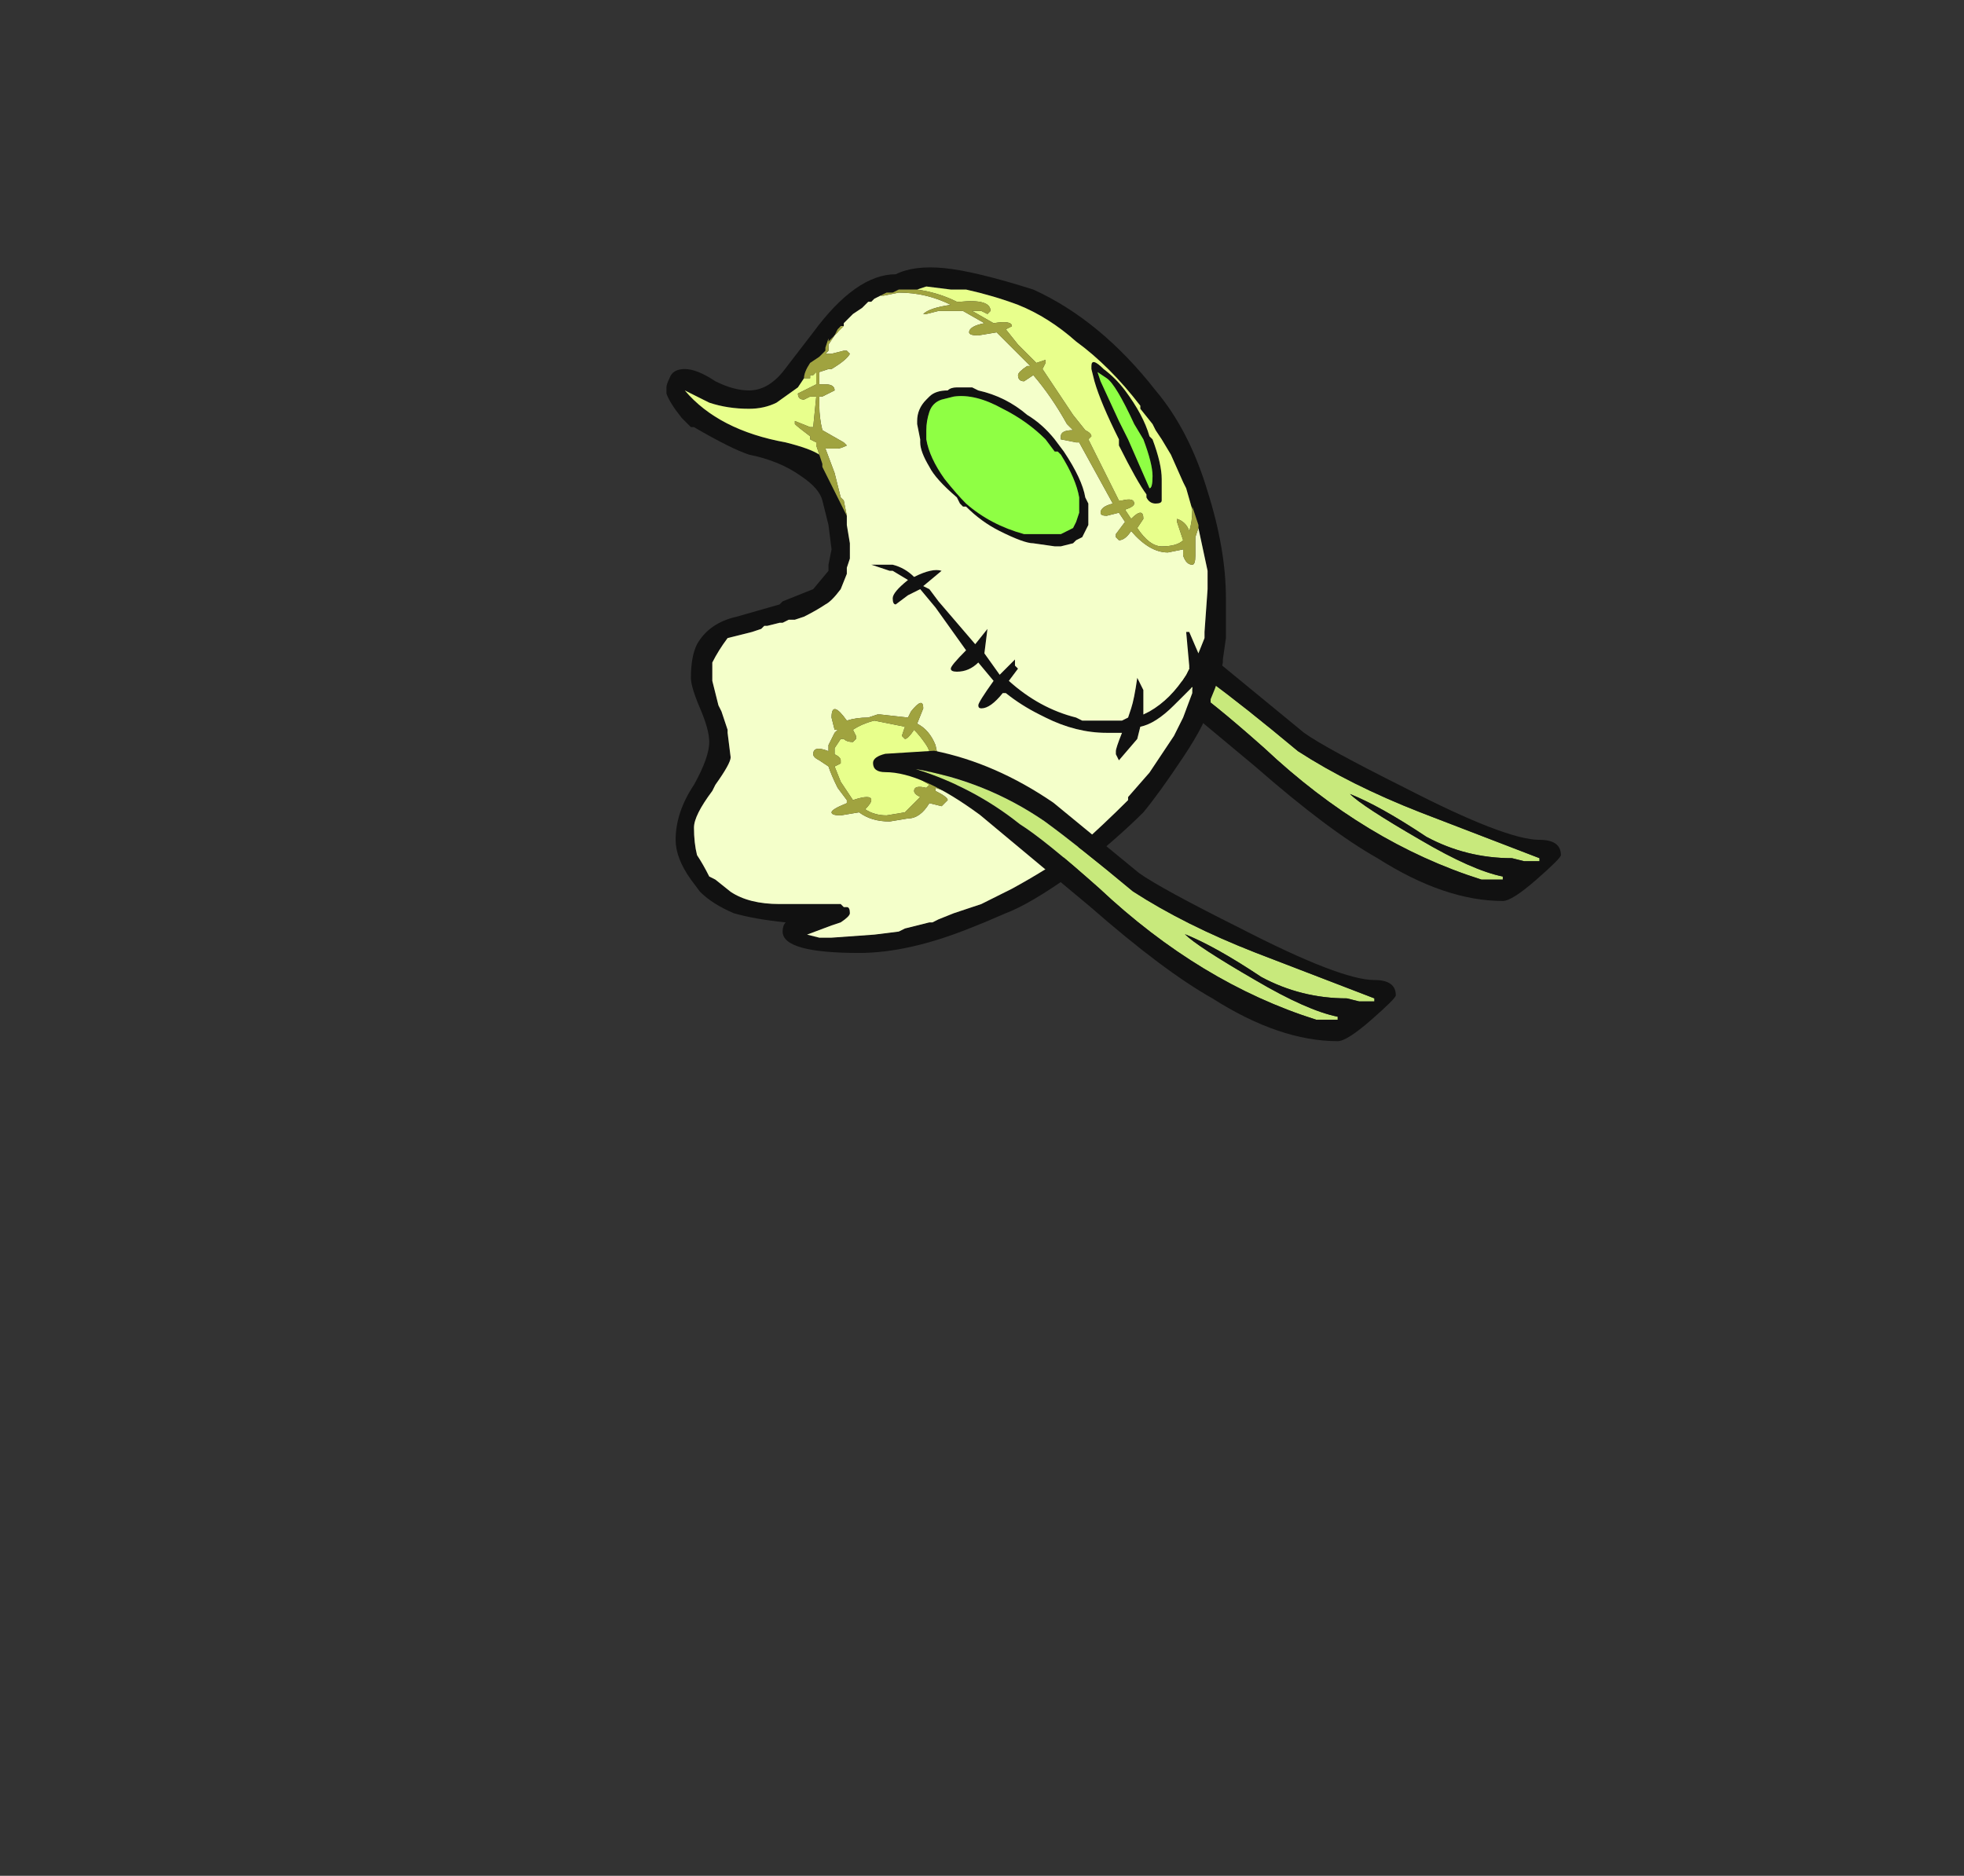 <?xml version="1.0" encoding="UTF-8" standalone="no"?>
<svg xmlns:ffdec="https://www.free-decompiler.com/flash" xmlns:xlink="http://www.w3.org/1999/xlink" ffdec:objectType="frame" height="214.75px" width="224.85px" xmlns="http://www.w3.org/2000/svg">
  <rect width="100%" height="100%" fill="#333333" stroke="none"/>
  <g transform="matrix(1.0, 0.0, 0.0, 1.0, 107.85, 79.0)">
    <use ffdec:characterId="557" ffdec:characterName="a_GhostArm11" height="33.25" transform="matrix(1.0, 0.0, 0.0, 1.0, 11.0, -9.1)" width="59.85" xlink:href="#sprite0"/>
    <use ffdec:characterId="583" ffdec:characterName="a_GhostBody3" height="78.4" transform="matrix(1.0, 0.0, 0.0, 1.0, -31.55, -48.3)" width="64.05" xlink:href="#sprite1"/>
    <use ffdec:characterId="557" ffdec:characterName="a_GhostArm11" height="33.25" transform="matrix(1.0, 0.0, 0.0, 1.0, -7.9, 6.95)" width="59.85" xlink:href="#sprite0"/>
  </g>
  <defs>
    <g id="sprite0" transform="matrix(1.0, 0.0, 0.0, 1.0, 0.0, 0.0)">
      <use ffdec:characterId="556" height="4.75" transform="matrix(7.0, 0.0, 0.0, 7.0, 0.0, 0.0)" width="8.55" xlink:href="#shape0"/>
    </g>
    <g id="shape0" transform="matrix(1.0, 0.0, 0.0, 1.0, 0.0, 0.0)">
      <path d="M7.6 4.4 L7.25 4.4 Q5.35 3.8 3.7 2.25 2.8 1.45 2.4 1.2 1.65 0.6 0.7 0.3 1.85 0.5 2.8 1.15 3.35 1.55 4.25 2.3 5.1 2.85 6.25 3.3 L8.2 4.05 8.2 4.1 7.95 4.1 7.75 4.05 Q7.0 4.05 6.35 3.7 5.6 3.2 5.1 3.0 5.3 3.2 6.25 3.75 7.1 4.25 7.6 4.35 L7.6 4.4" fill="#c8e97c" fill-rule="evenodd" stroke="none"/>
      <path d="M8.55 4.0 Q8.55 4.05 8.15 4.4 7.75 4.75 7.6 4.75 6.65 4.75 5.55 4.05 4.75 3.6 3.55 2.55 L1.75 1.05 Q0.8 0.35 0.2 0.35 0.0 0.35 0.0 0.2 0.0 0.1 0.2 0.05 L1.0 0.0 Q2.0 0.2 2.95 0.85 L4.35 2.0 Q4.7 2.25 6.0 2.9 7.65 3.75 8.2 3.75 8.55 3.75 8.55 4.0 M7.6 4.4 L7.6 4.35 Q7.1 4.25 6.25 3.75 5.3 3.2 5.1 3.0 5.6 3.2 6.35 3.7 7.0 4.05 7.75 4.05 L7.95 4.1 8.2 4.1 8.2 4.05 6.25 3.3 Q5.1 2.85 4.25 2.3 3.35 1.55 2.8 1.15 1.85 0.5 0.7 0.3 1.65 0.6 2.4 1.2 2.8 1.45 3.7 2.25 5.35 3.8 7.25 4.4 L7.6 4.4" fill="#111111" fill-rule="evenodd" stroke="none"/>
    </g>
    <g id="sprite1" transform="matrix(1.0, 0.0, 0.0, 1.0, 0.0, 0.0)">
      <use ffdec:characterId="582" height="11.2" transform="matrix(7.0, 0.0, 0.0, 7.0, 0.0, 0.0)" width="9.15" xlink:href="#shape1"/>
    </g>
    <g id="shape1" transform="matrix(1.0, 0.0, 0.0, 1.0, 0.0, 0.0)">
      <path d="M7.05 1.7 L7.1 1.85 7.4 2.5 7.55 2.8 7.9 3.6 Q7.95 3.6 7.95 3.4 7.95 3.2 7.8 2.8 L7.65 2.55 Q7.35 1.9 7.2 1.8 L7.05 1.7 M6.95 1.6 Q6.95 1.45 7.15 1.65 7.35 1.8 7.5 2.0 7.8 2.4 7.9 2.75 L7.95 2.8 Q8.1 3.2 8.1 3.45 L8.1 3.8 Q8.1 3.85 8.0 3.85 7.9 3.85 7.85 3.75 L7.85 3.7 Q7.7 3.5 7.4 2.9 L7.4 2.8 Q7.1 2.2 7.0 1.85 L6.95 1.65 6.95 1.6 M4.1 0.35 L3.8 0.35 3.7 0.4 3.6 0.4 3.5 0.45 3.4 0.5 3.35 0.55 3.3 0.55 3.2 0.65 3.05 0.75 2.9 0.9 2.9 0.95 2.65 1.2 2.65 1.15 2.6 1.3 2.6 1.35 2.5 1.45 2.35 1.55 Q2.25 1.7 2.25 1.8 L2.15 1.95 1.8 2.2 Q1.6 2.3 1.35 2.3 1.0 2.3 0.7 2.2 L0.3 2.0 0.3 2.0 Q0.85 2.65 1.95 2.85 2.35 2.95 2.5 3.05 L2.45 2.9 2.55 3.2 2.55 3.25 2.95 4.05 2.95 4.2 3.0 4.5 3.0 4.75 2.95 4.9 2.95 5.0 2.85 5.25 Q2.7 5.45 2.6 5.5 2.45 5.6 2.25 5.7 L2.1 5.75 2.0 5.75 1.9 5.8 1.85 5.8 1.65 5.85 1.6 5.85 1.55 5.9 1.4 5.95 Q1.2 6.0 1.0 6.05 0.85 6.25 0.75 6.45 L0.75 6.75 0.85 7.15 0.9 7.25 1.0 7.55 1.0 7.6 1.05 8.0 Q1.05 8.1 0.8 8.45 L0.75 8.55 Q0.45 8.95 0.45 9.15 0.45 9.4 0.5 9.6 0.6 9.75 0.7 9.95 L0.8 10.0 1.05 10.2 Q1.35 10.4 1.85 10.4 L2.85 10.4 2.9 10.45 2.95 10.45 Q3.0 10.45 3.0 10.55 3.0 10.6 2.85 10.7 L2.7 10.75 2.3 10.9 2.5 10.95 2.7 10.95 3.4 10.9 3.8 10.85 3.9 10.8 4.3 10.7 4.35 10.7 4.45 10.65 4.7 10.55 5.15 10.4 5.65 10.15 Q6.2 9.85 6.7 9.5 7.15 9.1 7.55 8.7 L7.55 8.65 7.9 8.25 8.3 7.65 8.45 7.35 8.6 6.95 8.6 6.85 8.3 7.15 Q8.0 7.45 7.75 7.5 L7.7 7.7 7.4 8.05 7.35 7.95 7.35 7.9 Q7.35 7.85 7.45 7.6 L7.2 7.6 Q6.7 7.6 6.2 7.35 L6.1 7.3 Q5.8 7.15 5.55 6.95 L5.5 6.95 Q5.3 7.2 5.15 7.2 5.1 7.2 5.1 7.15 5.1 7.1 5.35 6.75 L5.1 6.45 Q4.95 6.6 4.75 6.6 4.65 6.6 4.65 6.55 4.65 6.5 4.9 6.25 L4.4 5.55 4.15 5.25 3.95 5.35 3.75 5.5 Q3.7 5.5 3.7 5.4 3.7 5.3 3.95 5.1 L3.7 4.95 3.65 4.95 3.35 4.85 3.7 4.85 Q3.9 4.9 4.05 5.05 4.35 4.9 4.5 4.95 L4.2 5.2 4.3 5.25 4.45 5.45 5.05 6.15 5.25 5.9 5.2 6.3 5.45 6.65 5.7 6.4 5.7 6.5 5.75 6.55 5.6 6.75 Q6.1 7.2 6.7 7.35 L6.8 7.4 7.45 7.4 7.55 7.35 7.6 7.2 Q7.65 7.05 7.7 6.7 L7.8 6.9 7.8 7.3 7.9 7.25 Q8.25 7.05 8.5 6.65 L8.55 6.55 8.55 6.5 8.5 5.95 8.55 5.95 8.7 6.3 8.8 6.05 8.8 5.95 8.85 5.25 8.85 4.95 8.7 4.25 8.7 4.2 8.6 3.9 8.6 3.95 8.5 3.6 8.45 3.5 8.25 3.05 8.1 2.8 8.0 2.65 7.95 2.55 7.75 2.3 7.75 2.25 Q7.25 1.6 6.7 1.2 6.25 0.8 5.75 0.6 5.35 0.45 4.9 0.35 L4.65 0.35 4.25 0.3 4.1 0.35 M6.5 3.0 Q6.8 3.45 6.85 3.75 L6.9 3.85 6.9 4.2 6.8 4.4 6.7 4.45 6.65 4.5 6.45 4.55 6.35 4.55 6.0 4.5 Q5.85 4.5 5.45 4.3 5.15 4.15 4.9 3.9 L4.85 3.9 4.8 3.85 4.75 3.75 Q4.4 3.45 4.3 3.25 4.15 3.0 4.15 2.85 L4.15 2.8 4.1 2.55 4.1 2.5 Q4.1 2.3 4.25 2.15 L4.3 2.1 Q4.4 2.0 4.6 2.0 4.65 1.95 4.75 1.95 L5.0 1.95 5.1 2.0 Q5.55 2.1 5.9 2.4 6.15 2.55 6.35 2.8 L6.5 3.0 M6.4 3.0 L6.35 3.0 6.2 2.8 Q5.9 2.5 5.5 2.3 5.05 2.05 4.7 2.1 L4.5 2.15 Q4.35 2.2 4.3 2.35 4.25 2.5 4.25 2.65 L4.25 2.8 Q4.3 3.1 4.55 3.45 4.75 3.7 4.9 3.85 5.3 4.2 5.85 4.35 L6.45 4.35 6.65 4.25 6.7 4.15 6.75 4.0 6.75 3.75 Q6.7 3.45 6.45 3.05 L6.4 3.0 M8.0 2.0 Q8.55 2.65 8.85 3.65 9.15 4.6 9.15 5.4 L9.15 6.05 9.1 6.4 9.1 6.45 Q9.05 6.7 8.9 7.05 L8.9 7.1 Q8.85 7.4 8.45 8.0 8.05 8.6 7.8 8.9 7.35 9.35 6.65 9.9 5.95 10.4 5.55 10.55 L5.2 10.7 4.95 10.8 Q3.95 11.2 3.15 11.2 1.9 11.2 1.9 10.85 1.9 10.75 1.95 10.7 1.45 10.65 1.1 10.55 0.75 10.4 0.55 10.2 L0.4 10.0 Q0.15 9.65 0.15 9.35 0.15 8.9 0.45 8.45 0.7 8.0 0.7 7.75 0.7 7.55 0.55 7.2 0.4 6.85 0.4 6.7 0.4 6.35 0.5 6.15 0.7 5.8 1.15 5.7 L1.85 5.5 1.9 5.45 2.4 5.25 2.65 4.95 2.65 4.85 2.7 4.6 2.65 4.2 2.55 3.8 Q2.5 3.6 2.2 3.4 1.85 3.15 1.35 3.05 1.05 2.95 0.45 2.6 L0.4 2.6 0.25 2.45 Q0.05 2.2 0.0 2.05 L0.0 1.95 Q0.0 1.9 0.05 1.8 0.1 1.65 0.3 1.65 0.5 1.65 0.8 1.85 1.1 2.0 1.35 2.0 1.65 2.0 1.9 1.7 L2.4 1.05 Q3.1 0.1 3.75 0.1 4.05 -0.05 4.55 0.0 5.05 0.05 6.0 0.35 7.1 0.85 8.0 2.0 M2.75 1.1 L2.8 1.0 2.85 0.95 2.8 1.05 2.75 1.1 M2.3 1.8 L2.35 1.8 2.3 1.8" fill="#111111" fill-rule="evenodd" stroke="none"/>
      <path d="M7.05 1.7 L7.2 1.8 Q7.35 1.9 7.65 2.55 L7.8 2.8 Q7.95 3.2 7.95 3.4 7.95 3.6 7.9 3.6 L7.55 2.8 7.4 2.5 7.1 1.85 7.05 1.7 M6.4 3.0 L6.45 3.05 Q6.7 3.45 6.75 3.75 L6.75 4.0 6.7 4.15 6.65 4.25 6.45 4.35 5.85 4.35 Q5.3 4.2 4.9 3.85 4.75 3.7 4.55 3.45 4.3 3.1 4.25 2.8 L4.25 2.65 Q4.25 2.5 4.3 2.35 4.35 2.2 4.5 2.15 L4.7 2.1 Q5.05 2.05 5.5 2.3 5.9 2.5 6.2 2.8 L6.35 3.0 6.4 3.0" fill="#8fff44" fill-rule="evenodd" stroke="none"/>
      <path d="M6.95 1.6 L6.95 1.65 7.0 1.85 Q7.1 2.2 7.4 2.8 L7.4 2.9 Q7.7 3.5 7.85 3.7 L7.85 3.75 Q7.9 3.85 8.0 3.85 8.1 3.85 8.1 3.8 L8.1 3.45 Q8.1 3.2 7.95 2.8 L7.9 2.75 Q7.8 2.4 7.5 2.0 7.35 1.8 7.15 1.65 6.95 1.45 6.95 1.6 M8.6 3.95 Q8.6 4.15 8.55 4.3 8.5 4.15 8.35 4.1 L8.35 4.15 8.45 4.45 Q8.35 4.55 8.1 4.55 7.9 4.55 7.7 4.25 L7.8 4.1 Q7.8 3.9 7.6 4.1 L7.5 3.95 Q7.65 3.9 7.65 3.85 7.65 3.75 7.45 3.8 L7.4 3.8 6.9 2.8 6.95 2.75 Q6.95 2.7 6.85 2.65 L6.65 2.4 6.15 1.65 6.2 1.55 6.2 1.5 6.05 1.55 5.75 1.25 5.55 1.0 5.65 0.95 Q5.65 0.85 5.35 0.9 L5.0 0.7 5.15 0.7 5.25 0.75 5.3 0.7 Q5.3 0.5 4.8 0.55 L4.75 0.55 Q4.45 0.4 4.1 0.35 L4.25 0.3 4.65 0.35 4.9 0.35 Q5.35 0.45 5.75 0.6 6.25 0.8 6.7 1.2 7.25 1.6 7.75 2.25 L7.75 2.3 7.95 2.55 8.0 2.65 8.1 2.8 8.25 3.05 8.45 3.5 8.5 3.6 8.6 3.95 M2.45 2.9 L2.5 3.05 Q2.35 2.95 1.95 2.85 0.85 2.65 0.3 2.0 L0.3 2.0 0.7 2.2 Q1.0 2.3 1.35 2.3 1.6 2.3 1.8 2.2 L2.15 1.95 2.25 1.8 2.3 1.8 2.35 1.8 2.35 1.75 2.4 1.75 2.45 1.7 2.45 1.9 2.15 2.05 Q2.15 2.15 2.25 2.15 L2.35 2.1 2.45 2.1 2.4 2.6 2.35 2.6 2.1 2.5 2.1 2.55 Q2.15 2.6 2.35 2.75 L2.35 2.8 2.45 2.85 2.45 2.9 M3.9 7.5 L3.85 7.65 3.9 7.7 Q3.95 7.7 4.05 7.55 4.15 7.65 4.25 7.8 4.35 7.95 4.35 8.25 4.15 8.2 4.05 8.3 L4.3 8.45 4.25 8.5 Q4.05 8.45 4.05 8.55 4.05 8.6 4.15 8.65 L3.9 8.9 3.6 8.95 Q3.4 8.95 3.25 8.85 3.35 8.75 3.35 8.7 3.35 8.6 3.05 8.7 L2.85 8.4 2.75 8.15 2.85 8.1 2.85 8.05 Q2.85 8.0 2.75 7.95 L2.75 7.85 2.85 7.7 2.9 7.7 Q2.95 7.75 3.05 7.75 L3.1 7.7 3.1 7.65 3.05 7.55 Q3.2 7.45 3.4 7.4 L3.9 7.5" fill="#e8ff8c" fill-rule="evenodd" stroke="none"/>
      <path d="M3.5 0.45 L3.55 0.45 3.8 0.4 Q4.25 0.4 4.65 0.6 4.3 0.65 4.2 0.75 L4.25 0.75 4.45 0.7 4.85 0.7 5.2 0.9 Q4.95 0.95 4.95 1.05 4.95 1.1 5.1 1.1 L5.4 1.05 Q5.65 1.3 5.95 1.6 L5.9 1.6 Q5.75 1.7 5.75 1.75 5.75 1.85 5.85 1.85 L6.0 1.75 Q6.3 2.1 6.55 2.55 L6.65 2.65 Q6.45 2.65 6.45 2.75 L6.45 2.8 6.7 2.85 6.75 2.85 7.3 3.85 Q7.1 3.9 7.1 4.0 7.1 4.05 7.2 4.05 L7.4 4.0 7.5 4.15 7.35 4.35 7.35 4.4 7.4 4.45 Q7.5 4.45 7.6 4.3 7.9 4.65 8.2 4.65 L8.45 4.6 8.45 4.7 Q8.5 4.85 8.6 4.85 8.65 4.85 8.65 4.7 L8.65 4.4 8.7 4.25 8.85 4.95 8.85 5.25 8.8 5.95 8.8 6.05 8.7 6.3 8.55 5.95 8.5 5.95 8.55 6.5 8.55 6.55 8.5 6.65 Q8.25 7.05 7.9 7.25 L7.8 7.3 7.8 6.9 7.7 6.7 Q7.65 7.05 7.6 7.2 L7.55 7.35 7.45 7.4 6.8 7.4 6.7 7.35 Q6.1 7.2 5.6 6.75 L5.75 6.55 5.7 6.5 5.7 6.4 5.45 6.65 5.2 6.3 5.25 5.9 5.05 6.15 4.45 5.45 4.3 5.25 4.2 5.2 4.5 4.95 Q4.35 4.9 4.05 5.05 3.9 4.9 3.7 4.85 L3.35 4.85 3.65 4.95 3.7 4.95 3.95 5.1 Q3.7 5.3 3.7 5.4 3.7 5.5 3.75 5.5 L3.95 5.35 4.15 5.25 4.4 5.55 4.9 6.25 Q4.65 6.5 4.65 6.55 4.65 6.6 4.75 6.6 4.95 6.6 5.1 6.45 L5.35 6.75 Q5.1 7.1 5.1 7.15 5.1 7.2 5.15 7.2 5.3 7.2 5.5 6.95 L5.55 6.95 Q5.8 7.15 6.1 7.3 L6.2 7.35 Q6.7 7.6 7.2 7.6 L7.45 7.6 Q7.35 7.85 7.35 7.9 L7.35 7.95 7.4 8.05 7.7 7.7 7.75 7.5 Q8.0 7.45 8.3 7.15 L8.6 6.85 8.6 6.95 8.45 7.35 8.3 7.65 7.9 8.25 7.55 8.65 7.55 8.7 Q7.15 9.1 6.7 9.5 6.2 9.85 5.65 10.15 L5.15 10.4 4.7 10.55 4.45 10.65 4.35 10.7 4.3 10.7 3.9 10.8 3.8 10.85 3.4 10.9 2.7 10.95 2.5 10.95 2.3 10.9 2.7 10.75 2.85 10.7 Q3.0 10.6 3.0 10.55 3.0 10.45 2.95 10.45 L2.9 10.45 2.85 10.4 1.85 10.4 Q1.35 10.4 1.05 10.2 L0.8 10.0 0.7 9.95 Q0.6 9.75 0.5 9.6 0.45 9.4 0.45 9.15 0.45 8.95 0.75 8.55 L0.8 8.45 Q1.05 8.1 1.05 8.0 L1.0 7.6 1.0 7.55 0.9 7.25 0.85 7.15 0.75 6.75 0.75 6.45 Q0.85 6.25 1.0 6.05 1.2 6.0 1.4 5.95 L1.55 5.9 1.6 5.85 1.65 5.85 1.85 5.8 1.9 5.8 2.0 5.75 2.1 5.75 2.25 5.7 Q2.45 5.6 2.6 5.5 2.7 5.45 2.85 5.25 L2.95 5.0 2.95 4.9 3.0 4.75 3.0 4.5 2.95 4.2 2.95 4.05 2.9 3.8 2.85 3.75 2.75 3.35 2.6 2.95 2.8 2.95 Q2.85 2.95 2.95 2.9 L2.9 2.85 2.55 2.65 Q2.5 2.45 2.5 2.25 L2.5 2.1 2.55 2.1 2.75 2.0 Q2.75 1.9 2.6 1.9 L2.5 1.9 2.5 1.7 2.65 1.65 2.7 1.65 Q2.95 1.5 3.0 1.4 L2.95 1.35 2.9 1.35 2.7 1.4 2.6 1.4 2.65 1.35 2.65 1.25 2.75 1.1 2.8 1.05 2.85 0.95 2.9 0.95 2.9 0.9 3.05 0.75 3.2 0.65 3.3 0.55 3.35 0.55 3.4 0.5 3.5 0.45 M6.5 3.0 L6.35 2.8 Q6.15 2.55 5.9 2.4 5.55 2.1 5.1 2.0 L5.0 1.95 4.75 1.95 Q4.65 1.95 4.6 2.0 4.4 2.0 4.3 2.1 L4.25 2.15 Q4.1 2.3 4.1 2.5 L4.1 2.55 4.15 2.8 4.15 2.85 Q4.15 3.0 4.3 3.25 4.4 3.45 4.75 3.75 L4.8 3.85 4.85 3.9 4.9 3.9 Q5.15 4.15 5.45 4.3 5.85 4.5 6.0 4.5 L6.35 4.55 6.45 4.55 6.65 4.5 6.7 4.45 6.8 4.4 6.9 4.2 6.9 3.85 6.85 3.75 Q6.8 3.45 6.5 3.0 M4.45 8.25 L4.45 8.2 Q4.45 8.0 4.4 7.8 4.3 7.55 4.1 7.45 L4.2 7.2 Q4.2 7.0 4.0 7.25 L3.95 7.35 3.5 7.3 3.45 7.3 3.3 7.35 Q3.1 7.35 2.95 7.4 2.7 7.05 2.7 7.35 L2.75 7.55 2.8 7.55 2.75 7.6 Q2.7 7.7 2.65 7.8 L2.65 7.9 Q2.4 7.8 2.4 7.95 2.4 8.0 2.5 8.05 L2.65 8.15 Q2.7 8.3 2.8 8.5 L2.95 8.7 2.95 8.75 Q2.7 8.85 2.7 8.9 2.7 8.95 2.85 8.95 L3.15 8.9 Q3.35 9.05 3.65 9.05 L3.95 9.0 Q4.15 9.0 4.3 8.75 L4.5 8.8 4.6 8.7 Q4.6 8.65 4.4 8.55 L4.4 8.5 4.7 8.6 Q4.75 8.6 4.75 8.5 4.75 8.35 4.45 8.25" fill="#f4ffca" fill-rule="evenodd" stroke="none"/>
      <path d="M4.1 0.35 Q4.45 0.4 4.75 0.55 L4.8 0.55 Q5.3 0.5 5.3 0.7 L5.25 0.75 5.15 0.7 5.0 0.7 5.35 0.9 Q5.65 0.85 5.65 0.95 L5.55 1.0 5.75 1.25 6.05 1.55 6.2 1.5 6.2 1.55 6.15 1.65 6.65 2.4 6.85 2.65 Q6.95 2.7 6.95 2.75 L6.9 2.8 7.4 3.8 7.45 3.8 Q7.65 3.75 7.65 3.85 7.65 3.9 7.5 3.95 L7.6 4.1 Q7.8 3.9 7.8 4.1 L7.7 4.25 Q7.9 4.55 8.1 4.55 8.35 4.55 8.45 4.45 L8.35 4.15 8.35 4.1 Q8.5 4.15 8.55 4.3 8.6 4.15 8.6 3.95 L8.6 3.9 8.7 4.2 8.7 4.25 8.65 4.4 8.65 4.7 Q8.65 4.85 8.6 4.85 8.5 4.85 8.45 4.7 L8.45 4.6 8.2 4.65 Q7.9 4.65 7.6 4.3 7.5 4.45 7.4 4.45 L7.35 4.4 7.35 4.35 7.5 4.15 7.4 4.0 7.2 4.05 Q7.1 4.05 7.1 4.0 7.1 3.9 7.3 3.85 L6.75 2.85 6.7 2.85 6.45 2.8 6.45 2.75 Q6.45 2.65 6.65 2.65 L6.55 2.55 Q6.3 2.1 6.0 1.75 L5.85 1.85 Q5.75 1.85 5.75 1.75 5.75 1.7 5.9 1.6 L5.95 1.6 Q5.65 1.3 5.4 1.05 L5.1 1.1 Q4.95 1.1 4.95 1.05 4.95 0.95 5.2 0.9 L4.85 0.7 4.45 0.7 4.25 0.75 4.2 0.75 Q4.3 0.65 4.65 0.6 4.25 0.4 3.8 0.4 L3.55 0.45 3.5 0.45 3.6 0.4 3.7 0.4 3.8 0.35 4.1 0.35 M2.95 4.05 L2.55 3.25 2.55 3.2 2.45 2.9 2.45 2.85 2.35 2.8 2.35 2.75 Q2.15 2.6 2.1 2.55 L2.1 2.5 2.35 2.6 2.4 2.6 2.45 2.1 2.35 2.1 2.25 2.15 Q2.15 2.15 2.15 2.05 L2.45 1.9 2.45 1.7 2.4 1.75 2.35 1.75 2.35 1.8 2.3 1.8 2.25 1.8 Q2.25 1.7 2.35 1.55 L2.5 1.45 2.6 1.35 2.6 1.3 2.65 1.15 2.65 1.2 2.9 0.95 2.85 0.95 2.8 1.0 2.75 1.1 2.65 1.25 2.65 1.35 2.6 1.4 2.7 1.4 2.9 1.35 2.95 1.35 3.0 1.4 Q2.95 1.5 2.7 1.65 L2.65 1.65 2.5 1.7 2.5 1.9 2.6 1.9 Q2.75 1.9 2.75 2.0 L2.55 2.1 2.5 2.1 2.5 2.25 Q2.5 2.45 2.55 2.65 L2.9 2.85 2.95 2.9 Q2.85 2.95 2.8 2.95 L2.6 2.95 2.75 3.35 2.85 3.75 2.9 3.8 2.95 4.05 M4.45 8.25 Q4.75 8.35 4.75 8.5 4.75 8.6 4.7 8.6 L4.4 8.5 4.4 8.55 Q4.6 8.65 4.6 8.7 L4.5 8.8 4.3 8.75 Q4.15 9.0 3.95 9.0 L3.65 9.05 Q3.35 9.05 3.15 8.9 L2.85 8.95 Q2.7 8.95 2.7 8.9 2.7 8.85 2.95 8.75 L2.95 8.7 2.8 8.5 Q2.7 8.3 2.65 8.15 L2.5 8.05 Q2.4 8.0 2.4 7.95 2.4 7.8 2.65 7.9 L2.65 7.8 Q2.7 7.7 2.75 7.6 L2.8 7.55 2.75 7.55 2.7 7.35 Q2.7 7.05 2.95 7.4 3.1 7.35 3.3 7.35 L3.45 7.3 3.5 7.3 3.95 7.35 4.0 7.25 Q4.2 7.0 4.2 7.2 L4.1 7.45 Q4.3 7.55 4.4 7.8 4.45 8.0 4.45 8.2 L4.45 8.25 M3.9 7.5 L3.4 7.4 Q3.2 7.45 3.05 7.55 L3.1 7.65 3.1 7.7 3.05 7.75 Q2.95 7.75 2.9 7.7 L2.85 7.7 2.75 7.85 2.75 7.95 Q2.85 8.0 2.85 8.05 L2.85 8.1 2.75 8.15 2.85 8.4 3.05 8.7 Q3.35 8.6 3.35 8.7 3.35 8.75 3.25 8.85 3.4 8.95 3.6 8.95 L3.9 8.9 4.15 8.65 Q4.05 8.6 4.05 8.55 4.05 8.45 4.25 8.5 L4.3 8.45 4.05 8.3 Q4.15 8.2 4.35 8.25 4.35 7.95 4.25 7.8 4.15 7.65 4.05 7.55 3.95 7.7 3.9 7.7 L3.85 7.65 3.9 7.5" fill="#a0a33f" fill-rule="evenodd" stroke="none"/>
    </g>
  </defs>
</svg>
